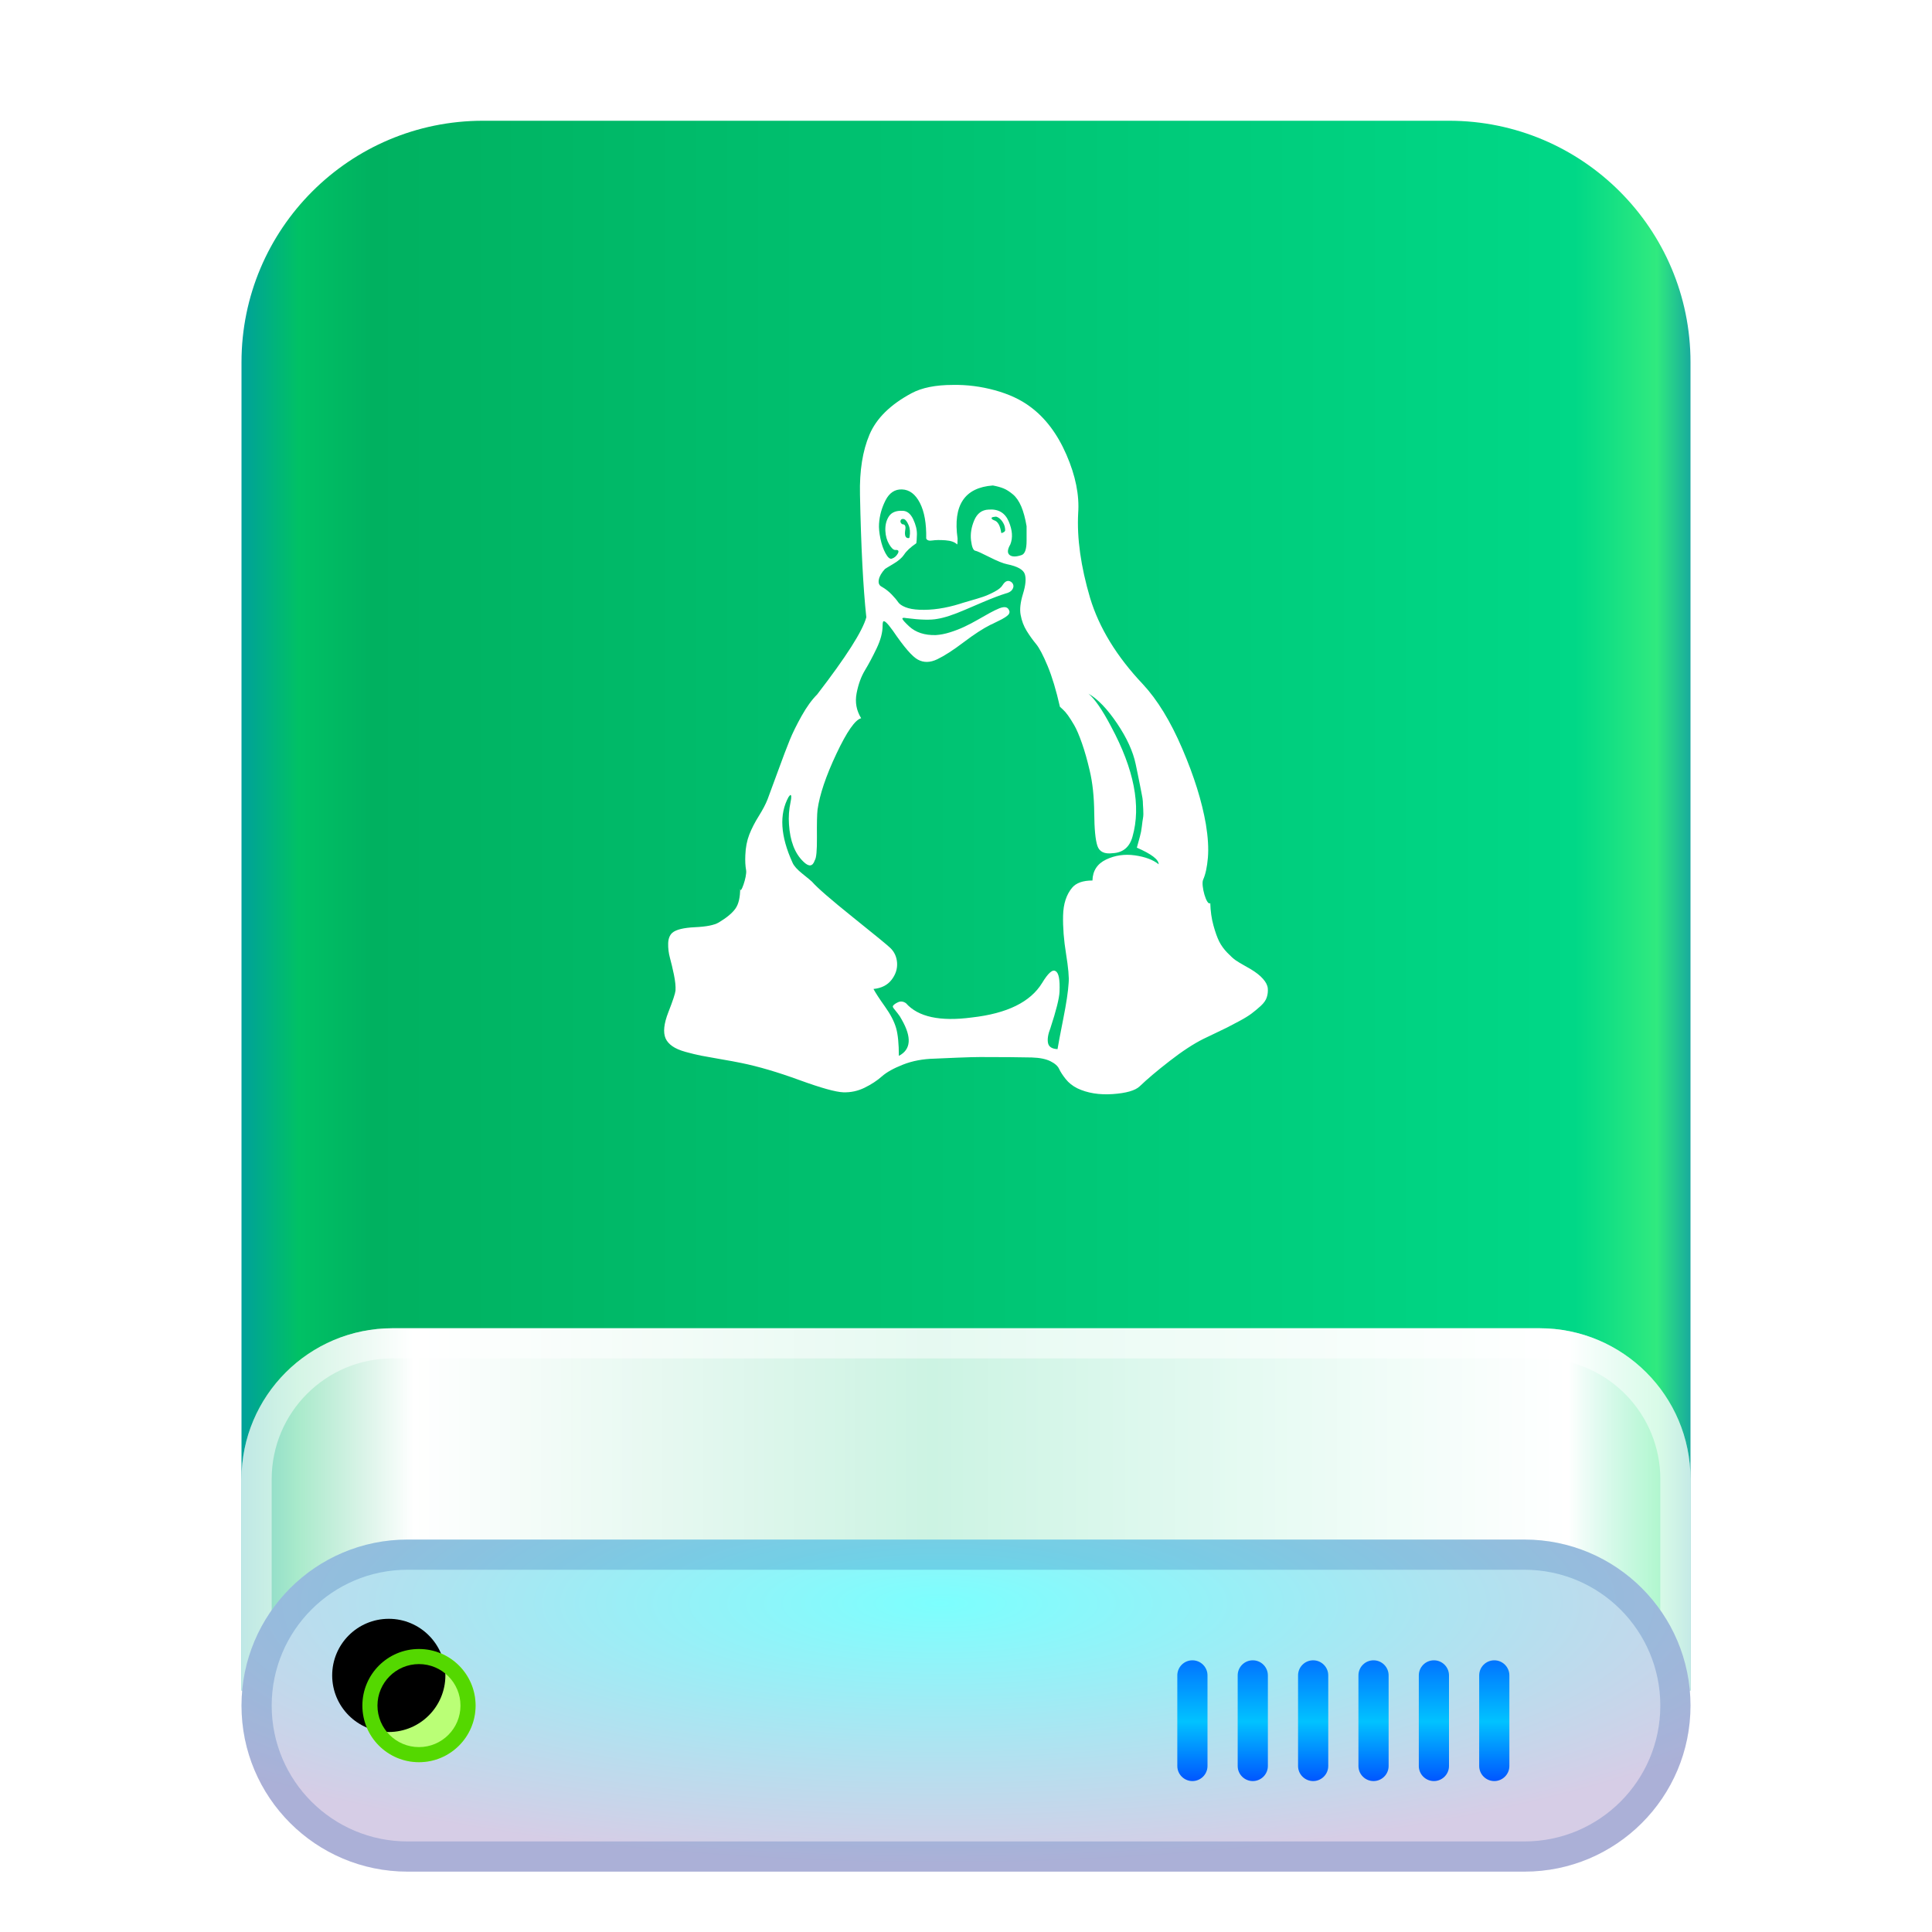 <?xml version="1.0" encoding="UTF-8"?>
<svg width="64px" height="64px" viewBox="0 0 64 64" version="1.1" xmlns="http://www.w3.org/2000/svg" xmlns:xlink="http://www.w3.org/1999/xlink">
    <title>devices/64/drive-harddisk-linux</title>
    <defs>
        <filter x="-10.4%" y="-6.9%" width="120.8%" height="117.2%" filterUnits="objectBoundingBox" id="filter-1">
            <feOffset dx="0" dy="1" in="SourceAlpha" result="shadowOffsetOuter1"></feOffset>
            <feGaussianBlur stdDeviation="1.5" in="shadowOffsetOuter1" result="shadowBlurOuter1"></feGaussianBlur>
            <feColorMatrix values="0 0 0 0 0   0 0 0 0 0   0 0 0 0 0  0 0 0 0.2 0" type="matrix" in="shadowBlurOuter1" result="shadowMatrixOuter1"></feColorMatrix>
            <feMerge>
                <feMergeNode in="shadowMatrixOuter1"></feMergeNode>
                <feMergeNode in="SourceGraphic"></feMergeNode>
            </feMerge>
        </filter>
        <linearGradient x1="102.549%" y1="57.682%" x2="-2.652%" y2="57.682%" id="linearGradient-2">
            <stop stop-color="#0067BC" offset="0%"></stop>
            <stop stop-color="#30EA7F" offset="4.571%"></stop>
            <stop stop-color="#00D887" offset="9.931%"></stop>
            <stop stop-color="#00B160" offset="88.945%"></stop>
            <stop stop-color="#00C165" offset="93.793%"></stop>
            <stop stop-color="#008CBD" offset="100%"></stop>
        </linearGradient>
        <linearGradient x1="100%" y1="56.43%" x2="0%" y2="56.43%" id="linearGradient-3">
            <stop stop-color="#FFFFFF" stop-opacity="0.5" offset="0%"></stop>
            <stop stop-color="#FFFFFF" offset="8.389%"></stop>
            <stop stop-color="#FFFFFF" stop-opacity="0.8" offset="52.356%"></stop>
            <stop stop-color="#FFFFFF" offset="88.168%"></stop>
            <stop stop-color="#FFFFFF" stop-opacity="0.5" offset="100%"></stop>
        </linearGradient>
        <radialGradient cx="48.239%" cy="19.103%" fx="48.239%" fy="19.103%" r="78.654%" gradientTransform="translate(0.482, 0.191), scale(0.229, 1), rotate(90), scale(1, 3.581), translate(-0.482, -0.191)" id="radialGradient-4">
            <stop stop-color="#7CFFFE" offset="0%"></stop>
            <stop stop-color="#D6CDE6" offset="100%"></stop>
        </radialGradient>
        <linearGradient x1="50%" y1="0%" x2="50%" y2="100%" id="linearGradient-5">
            <stop stop-color="#0174FF" offset="0%"></stop>
            <stop stop-color="#01C2FF" offset="50.85%"></stop>
            <stop stop-color="#0056FF" offset="100%"></stop>
        </linearGradient>
        <path d="M5.879,54.375 C6.914,54.375 7.754,53.536 7.754,52.5 C7.754,51.464 6.914,50.625 5.879,50.625 C4.843,50.625 4.004,51.464 4.004,52.5 C4.004,53.536 4.843,54.375 5.879,54.375 Z" id="path-6"></path>
        <filter x="-13.3%" y="-13.3%" width="126.7%" height="126.7%" filterUnits="objectBoundingBox" id="filter-7">
            <feOffset dx="-1" dy="-1" in="SourceAlpha" result="shadowOffsetInner1"></feOffset>
            <feComposite in="shadowOffsetInner1" in2="SourceAlpha" operator="arithmetic" k2="-1" k3="1" result="shadowInnerInner1"></feComposite>
            <feColorMatrix values="0 0 0 0 0.192   0 0 0 0 0.912   0 0 0 0 0.104  0 0 0 0.5 0" type="matrix" in="shadowInnerInner1"></feColorMatrix>
        </filter>
    </defs>
    <g id="devices/64/drive-harddisk-linux" stroke="none" stroke-width="1" fill="none" fill-rule="evenodd">
        <g id="编组-2" filter="url(#filter-1)" transform="translate(8, 3)">
            <path d="M8,0 L40,0 C44.418,-8.11624501e-16 48,3.582 48,8 L48,52 L48,52 L0,52 L0,8 C-5.41083001e-16,3.582 3.582,8.11624501e-16 8,0 Z" id="Rectangle-1" fill="url(#linearGradient-2)"></path>
            <path d="M5,40 L43,40 C45.761,40 48,42.239 48,45 L48,52 L48,52 L0,52 L0,45 C-3.38176876e-16,42.239 2.239,40 5,40 Z" id="Rectangle-3" fill="url(#linearGradient-3)"></path>
            <path d="M43,40 C45.761,40 48,42.239 48,45 L48,52 L0,52 L0,45 C0,42.239 2.239,40 5,40 L43,40 Z M43,41 L5,41 C2.791,41 1,42.791 1,45 L1,51 L47,51 L47,45 C47,42.858 45.316,41.109 43.2,41.005 L43,41 Z" id="Rectangle-3" fill-opacity="0.5" fill="#FFFFFF" fill-rule="nonzero"></path>
            <path d="M5.5,47 L42.5,47 C45.538,47 48,49.462 48,52.5 C48,55.538 45.538,58 42.5,58 L5.5,58 C2.462,58 3.71994563e-16,55.538 0,52.5 C-3.71994563e-16,49.462 2.462,47 5.5,47 Z" id="Rectangle-1" fill="url(#radialGradient-4)"></path>
            <path d="M42.5,47 C45.538,47 48,49.462 48,52.5 C48,55.538 45.538,58 42.5,58 L5.5,58 C2.462,58 0,55.538 0,52.5 C0,49.462 2.462,47 5.5,47 L42.5,47 Z M42.5,48 L5.5,48 C3.015,48 1,50.015 1,52.5 C1,54.985 3.015,57 5.5,57 L42.5,57 C44.985,57 47,54.985 47,52.5 C47,50.015 44.985,48 42.5,48 Z" id="Rectangle-1" fill-opacity="0.2" fill="#003D9C" fill-rule="nonzero"></path>
            <path d="M31.5,51 C31.776,51 32,51.224 32,51.5 L32,54.5 C32,54.776 31.776,55 31.5,55 C31.224,55 31,54.776 31,54.5 L31,51.5 C31,51.224 31.224,51 31.5,51 Z M33.5,51 C33.776,51 34,51.224 34,51.5 L34,54.5 C34,54.776 33.776,55 33.5,55 C33.224,55 33,54.776 33,54.5 L33,51.5 C33,51.224 33.224,51 33.5,51 Z M35.5,51 C35.776,51 36,51.224 36,51.5 L36,54.5 C36,54.776 35.776,55 35.5,55 C35.224,55 35,54.776 35,54.5 L35,51.5 C35,51.224 35.224,51 35.5,51 Z M37.5,51 C37.776,51 38,51.224 38,51.5 L38,54.5 C38,54.776 37.776,55 37.5,55 C37.224,55 37,54.776 37,54.5 L37,51.5 C37,51.224 37.224,51 37.5,51 Z M39.5,51 C39.776,51 40,51.224 40,51.5 L40,54.5 C40,54.776 39.776,55 39.5,55 C39.224,55 39,54.776 39,54.5 L39,51.5 C39,51.224 39.224,51 39.5,51 Z M41.5,51 C41.776,51 42,51.224 42,51.5 L42,54.5 C42,54.776 41.776,55 41.5,55 C41.224,55 41,54.776 41,54.5 L41,51.5 C41,51.224 41.224,51 41.5,51 Z" id="Combined-Shape" fill="url(#linearGradient-5)"></path>
            <g id="Oval">
                <use fill="#BAFF76" fill-rule="evenodd" xlink:href="#path-6"></use>
                <use fill="black" fill-opacity="1" filter="url(#filter-7)" xlink:href="#path-6"></use>
            </g>
            <path d="M5.879,50.625 C6.914,50.625 7.754,51.464 7.754,52.5 C7.754,53.536 6.914,54.375 5.879,54.375 C4.843,54.375 4.004,53.536 4.004,52.5 C4.004,51.464 4.843,50.625 5.879,50.625 Z M5.879,51.125 C5.119,51.125 4.504,51.741 4.504,52.5 C4.504,53.259 5.119,53.875 5.879,53.875 C6.638,53.875 7.254,53.259 7.254,52.5 C7.254,51.741 6.638,51.125 5.879,51.125 Z" id="Oval" fill="#54D800" fill-rule="nonzero"></path>
        </g>
        <path d="M38.383,28.631 C38.383,28.473 38.142,28.29 37.66,28.08 C37.696,27.949 37.728,27.828 37.759,27.719 C37.79,27.61 37.812,27.496 37.825,27.378 C37.838,27.26 37.851,27.166 37.864,27.096 C37.877,27.026 37.879,26.928 37.871,26.801 C37.862,26.675 37.858,26.589 37.858,26.546 C37.858,26.502 37.842,26.406 37.812,26.257 C37.781,26.108 37.763,26.019 37.759,25.988 C37.755,25.958 37.733,25.848 37.693,25.66 C37.654,25.473 37.63,25.357 37.621,25.313 C37.533,24.893 37.328,24.443 37.003,23.962 C36.679,23.482 36.364,23.154 36.057,22.979 C36.267,23.154 36.517,23.516 36.806,24.067 C37.568,25.483 37.805,26.699 37.516,27.713 C37.42,28.062 37.201,28.246 36.859,28.263 C36.587,28.298 36.419,28.217 36.353,28.021 C36.287,27.824 36.252,27.459 36.248,26.926 C36.243,26.393 36.193,25.925 36.097,25.523 C36.018,25.182 35.932,24.88 35.84,24.618 C35.748,24.356 35.663,24.157 35.584,24.021 C35.505,23.886 35.437,23.779 35.38,23.7 C35.324,23.621 35.267,23.556 35.21,23.503 C35.153,23.451 35.12,23.42 35.111,23.412 C34.988,22.87 34.853,22.419 34.704,22.061 C34.555,21.703 34.426,21.458 34.316,21.327 C34.207,21.196 34.104,21.051 34.007,20.894 C33.911,20.737 33.845,20.562 33.81,20.369 C33.775,20.186 33.801,19.952 33.889,19.668 C33.977,19.384 33.996,19.167 33.948,19.019 C33.9,18.87 33.705,18.761 33.363,18.691 C33.232,18.665 33.037,18.586 32.778,18.455 C32.52,18.324 32.365,18.254 32.312,18.245 C32.242,18.236 32.194,18.123 32.167,17.904 C32.141,17.686 32.176,17.463 32.273,17.235 C32.369,17.008 32.527,16.89 32.746,16.881 C33.07,16.855 33.293,16.986 33.416,17.275 C33.538,17.563 33.556,17.817 33.468,18.035 C33.372,18.201 33.363,18.317 33.442,18.383 C33.521,18.448 33.652,18.451 33.836,18.389 C33.95,18.354 34.007,18.197 34.007,17.917 C34.007,17.638 34.007,17.476 34.007,17.432 C33.963,17.17 33.904,16.951 33.83,16.776 C33.755,16.602 33.663,16.468 33.554,16.377 C33.444,16.285 33.341,16.219 33.245,16.18 C33.149,16.141 33.03,16.108 32.89,16.082 C31.953,16.151 31.563,16.737 31.721,17.839 C31.721,17.97 31.716,18.035 31.707,18.035 C31.629,17.957 31.499,17.911 31.32,17.898 C31.14,17.885 30.996,17.887 30.886,17.904 C30.777,17.922 30.709,17.9 30.682,17.839 C30.691,17.34 30.621,16.947 30.472,16.658 C30.323,16.37 30.126,16.221 29.881,16.213 C29.644,16.204 29.463,16.324 29.335,16.573 C29.208,16.822 29.136,17.082 29.119,17.353 C29.11,17.485 29.125,17.646 29.165,17.839 C29.204,18.031 29.261,18.195 29.335,18.33 C29.41,18.466 29.478,18.525 29.539,18.507 C29.627,18.481 29.697,18.42 29.749,18.324 C29.784,18.245 29.754,18.21 29.657,18.219 C29.596,18.219 29.528,18.156 29.454,18.029 C29.379,17.902 29.338,17.756 29.329,17.589 C29.32,17.397 29.36,17.235 29.447,17.104 C29.535,16.973 29.684,16.912 29.894,16.921 C30.043,16.921 30.161,17.013 30.249,17.196 C30.336,17.38 30.378,17.55 30.374,17.708 C30.369,17.865 30.363,17.961 30.354,17.996 C30.161,18.127 30.025,18.254 29.947,18.376 C29.876,18.481 29.756,18.584 29.585,18.684 C29.414,18.785 29.325,18.84 29.316,18.848 C29.202,18.971 29.134,19.089 29.112,19.202 C29.09,19.316 29.123,19.395 29.211,19.438 C29.333,19.508 29.443,19.594 29.539,19.694 C29.636,19.795 29.706,19.878 29.749,19.943 C29.793,20.009 29.874,20.066 29.993,20.114 C30.111,20.162 30.266,20.19 30.459,20.199 C30.871,20.216 31.318,20.151 31.799,20.002 C31.817,19.994 31.918,19.963 32.102,19.91 C32.286,19.858 32.437,19.812 32.555,19.773 C32.673,19.733 32.803,19.677 32.943,19.602 C33.083,19.528 33.175,19.452 33.219,19.373 C33.298,19.25 33.385,19.215 33.482,19.268 C33.525,19.294 33.554,19.331 33.567,19.379 C33.58,19.427 33.567,19.48 33.528,19.537 C33.488,19.594 33.416,19.635 33.311,19.661 C33.136,19.714 32.888,19.808 32.568,19.943 C32.248,20.079 32.049,20.164 31.97,20.199 C31.585,20.365 31.278,20.466 31.05,20.501 C30.831,20.544 30.485,20.536 30.012,20.474 C29.925,20.457 29.885,20.466 29.894,20.501 C29.903,20.536 29.977,20.619 30.117,20.75 C30.336,20.951 30.63,21.047 30.998,21.038 C31.147,21.029 31.304,20.999 31.471,20.946 C31.637,20.894 31.795,20.833 31.944,20.763 C32.093,20.693 32.24,20.616 32.384,20.533 C32.529,20.45 32.66,20.376 32.778,20.31 C32.897,20.245 33.004,20.192 33.1,20.153 C33.197,20.114 33.273,20.103 33.33,20.12 C33.387,20.138 33.425,20.186 33.442,20.265 C33.442,20.282 33.438,20.302 33.429,20.324 C33.42,20.345 33.403,20.367 33.376,20.389 C33.35,20.411 33.324,20.431 33.298,20.448 C33.271,20.466 33.234,20.487 33.186,20.514 C33.138,20.54 33.098,20.56 33.068,20.573 C33.037,20.586 32.993,20.608 32.936,20.638 C32.879,20.669 32.838,20.688 32.811,20.697 C32.566,20.82 32.27,21.012 31.924,21.274 C31.578,21.536 31.287,21.724 31.05,21.838 C30.814,21.952 30.599,21.956 30.407,21.851 C30.223,21.755 29.947,21.436 29.579,20.894 C29.386,20.623 29.276,20.527 29.25,20.605 C29.241,20.632 29.237,20.675 29.237,20.737 C29.237,20.955 29.171,21.202 29.04,21.477 C28.908,21.753 28.779,21.995 28.652,22.205 C28.525,22.415 28.433,22.669 28.376,22.966 C28.319,23.263 28.37,23.538 28.527,23.792 C28.326,23.844 28.052,24.238 27.706,24.972 C27.36,25.706 27.152,26.323 27.082,26.821 C27.064,26.978 27.058,27.28 27.062,27.726 C27.066,28.172 27.042,28.429 26.99,28.499 C26.92,28.709 26.793,28.722 26.609,28.539 C26.328,28.268 26.171,27.857 26.136,27.306 C26.118,27.061 26.136,26.817 26.188,26.572 C26.223,26.406 26.219,26.327 26.175,26.336 L26.122,26.401 C25.807,26.97 25.851,27.695 26.254,28.578 C26.298,28.683 26.407,28.805 26.582,28.945 C26.758,29.085 26.863,29.173 26.898,29.207 C27.073,29.409 27.529,29.804 28.264,30.394 C29,30.984 29.408,31.319 29.487,31.397 C29.627,31.528 29.703,31.695 29.717,31.896 C29.73,32.097 29.668,32.285 29.533,32.459 C29.397,32.634 29.198,32.735 28.935,32.761 C29.005,32.892 29.132,33.087 29.316,33.345 C29.5,33.602 29.622,33.839 29.684,34.053 C29.745,34.267 29.776,34.575 29.776,34.977 C30.179,34.767 30.209,34.365 29.868,33.771 C29.833,33.701 29.787,33.631 29.73,33.561 C29.673,33.491 29.631,33.439 29.605,33.404 C29.579,33.369 29.57,33.342 29.579,33.325 C29.605,33.281 29.662,33.24 29.749,33.2 C29.837,33.161 29.925,33.172 30.012,33.233 C30.415,33.688 31.142,33.845 32.194,33.705 C33.359,33.574 34.134,33.194 34.52,32.564 C34.721,32.232 34.87,32.101 34.967,32.171 C35.072,32.223 35.115,32.451 35.098,32.853 C35.089,33.071 34.988,33.474 34.796,34.059 C34.717,34.26 34.691,34.424 34.717,34.551 C34.743,34.678 34.848,34.745 35.032,34.754 C35.059,34.588 35.122,34.252 35.223,33.745 C35.324,33.237 35.383,32.844 35.4,32.564 C35.418,32.381 35.389,32.06 35.315,31.601 C35.24,31.142 35.207,30.718 35.216,30.329 C35.225,29.94 35.326,29.631 35.518,29.404 C35.65,29.247 35.873,29.168 36.189,29.168 C36.197,28.845 36.349,28.613 36.642,28.473 C36.936,28.333 37.253,28.287 37.595,28.335 C37.936,28.384 38.199,28.482 38.383,28.631 L38.383,28.631 Z M30.131,17.786 C30.157,17.638 30.146,17.506 30.098,17.393 C30.049,17.279 29.999,17.214 29.947,17.196 C29.868,17.179 29.828,17.209 29.828,17.288 C29.846,17.332 29.868,17.358 29.894,17.367 C29.982,17.367 30.012,17.432 29.986,17.563 C29.96,17.738 29.995,17.826 30.091,17.826 C30.117,17.826 30.131,17.812 30.131,17.786 L30.131,17.786 Z M33.298,17.576 C33.298,17.48 33.276,17.395 33.232,17.321 C33.188,17.246 33.14,17.192 33.087,17.157 C33.035,17.122 32.995,17.109 32.969,17.117 C32.846,17.126 32.816,17.157 32.877,17.209 C32.895,17.218 32.912,17.227 32.93,17.235 C33.052,17.27 33.131,17.406 33.166,17.642 C33.166,17.668 33.201,17.659 33.271,17.616 L33.298,17.576 Z M41.839,32.427 C41.936,32.536 41.988,32.641 41.997,32.741 C42.006,32.842 41.995,32.94 41.964,33.036 C41.934,33.133 41.866,33.229 41.761,33.325 C41.655,33.421 41.552,33.506 41.452,33.581 C41.351,33.655 41.22,33.736 41.057,33.823 C40.895,33.911 40.757,33.983 40.644,34.04 C40.53,34.096 40.389,34.164 40.223,34.243 C40.057,34.321 39.938,34.378 39.868,34.413 C39.535,34.579 39.161,34.824 38.745,35.148 C38.328,35.471 37.998,35.751 37.752,35.987 C37.604,36.127 37.306,36.212 36.859,36.243 C36.412,36.273 36.022,36.21 35.689,36.052 C35.532,35.974 35.402,35.871 35.302,35.744 C35.201,35.617 35.129,35.506 35.085,35.41 C35.041,35.314 34.945,35.228 34.796,35.154 C34.647,35.08 34.441,35.038 34.178,35.03 C33.793,35.021 33.223,35.016 32.47,35.016 C32.303,35.016 32.054,35.023 31.721,35.036 C31.388,35.049 31.134,35.06 30.958,35.069 C30.573,35.078 30.225,35.143 29.914,35.266 C29.603,35.388 29.368,35.519 29.211,35.659 C29.053,35.799 28.862,35.923 28.639,36.033 C28.416,36.142 28.181,36.192 27.936,36.184 C27.682,36.175 27.196,36.039 26.477,35.777 C25.759,35.515 25.119,35.327 24.559,35.213 C24.392,35.178 24.169,35.137 23.888,35.089 C23.608,35.041 23.389,35.001 23.231,34.971 C23.074,34.94 22.901,34.898 22.712,34.846 C22.524,34.794 22.377,34.73 22.272,34.656 C22.167,34.582 22.092,34.496 22.049,34.4 C21.961,34.199 21.992,33.908 22.141,33.528 C22.29,33.148 22.368,32.91 22.377,32.814 C22.386,32.674 22.368,32.499 22.325,32.289 C22.281,32.079 22.237,31.893 22.193,31.732 C22.149,31.57 22.13,31.41 22.134,31.253 C22.138,31.096 22.184,30.978 22.272,30.899 C22.395,30.794 22.644,30.733 23.021,30.715 C23.398,30.698 23.661,30.646 23.81,30.558 C24.072,30.401 24.256,30.248 24.362,30.099 C24.467,29.951 24.519,29.728 24.519,29.43 C24.519,29.68 24.751,29.037 24.716,28.827 C24.69,28.687 24.681,28.521 24.69,28.329 C24.699,28.075 24.743,27.848 24.821,27.647 C24.9,27.446 25.005,27.241 25.137,27.031 C25.268,26.821 25.365,26.637 25.426,26.48 C25.496,26.296 25.612,25.982 25.774,25.536 C25.936,25.09 26.066,24.749 26.162,24.513 C26.258,24.277 26.39,24.01 26.556,23.713 C26.723,23.416 26.893,23.18 27.069,23.005 C28.032,21.755 28.575,20.903 28.698,20.448 C28.593,19.469 28.523,18.114 28.488,16.383 C28.47,15.596 28.575,14.934 28.803,14.397 C29.031,13.859 29.495,13.402 30.196,13.026 C30.538,12.843 30.993,12.751 31.563,12.751 C32.027,12.742 32.492,12.801 32.956,12.928 C33.42,13.055 33.81,13.236 34.125,13.472 C34.625,13.839 35.026,14.37 35.328,15.065 C35.63,15.76 35.759,16.405 35.716,16.999 C35.672,17.83 35.803,18.765 36.11,19.806 C36.408,20.793 36.99,21.746 37.858,22.664 C38.339,23.18 38.775,23.892 39.165,24.802 C39.555,25.711 39.816,26.546 39.947,27.306 C40.017,27.734 40.039,28.104 40.013,28.414 C39.986,28.724 39.934,28.967 39.855,29.142 C39.776,29.317 39.969,30.02 40.092,29.916 C40.1,30.187 40.135,30.434 40.197,30.656 C40.258,30.879 40.322,31.056 40.387,31.188 C40.453,31.319 40.543,31.443 40.657,31.561 C40.771,31.679 40.863,31.762 40.933,31.81 C41.003,31.858 41.097,31.915 41.215,31.981 C41.333,32.046 41.406,32.088 41.432,32.105 C41.607,32.21 41.743,32.317 41.839,32.427 Z" id="Page-1" fill="#FFFFFF"></path>
    </g>
</svg>